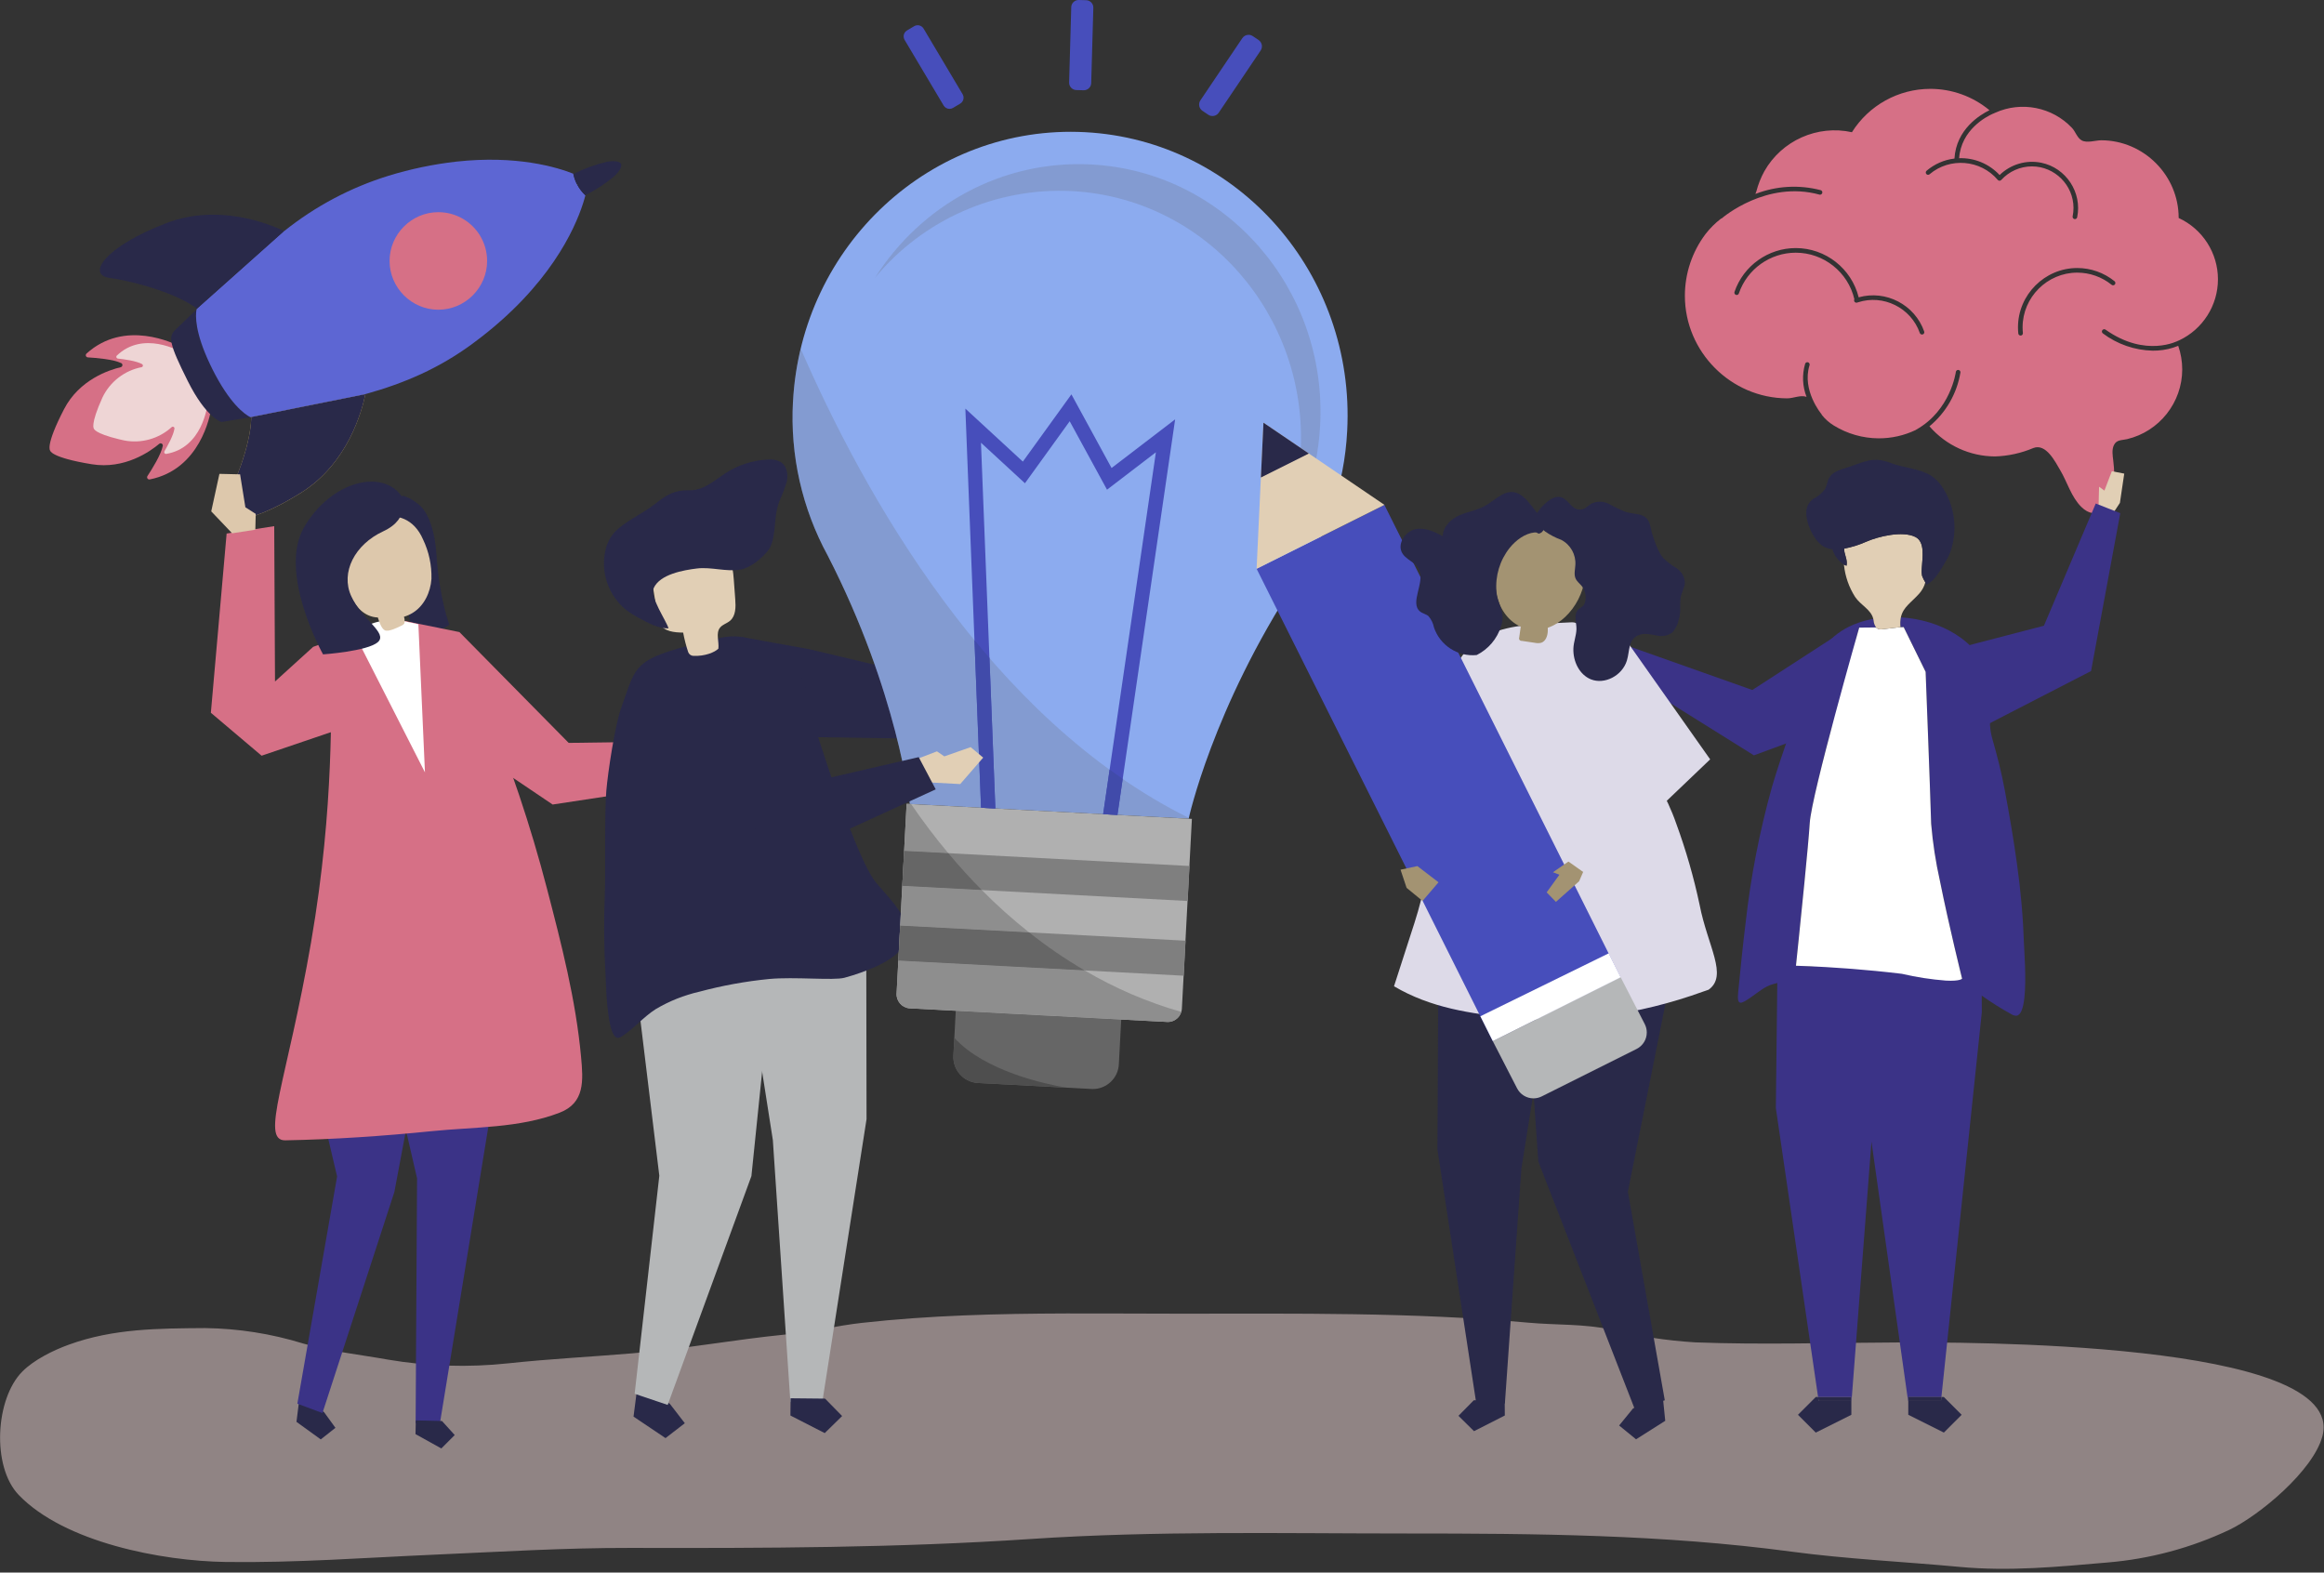 <?xml version="1.0" encoding="UTF-8" standalone="no"?>
<!DOCTYPE svg PUBLIC "-//W3C//DTD SVG 1.1//EN" "http://www.w3.org/Graphics/SVG/1.1/DTD/svg11.dtd">
<svg width="100%" height="100%" viewBox="0 0 603 408" version="1.1" xmlns="http://www.w3.org/2000/svg" xmlns:xlink="http://www.w3.org/1999/xlink" xml:space="preserve" xmlns:serif="http://www.serif.com/" style="fill-rule:evenodd;clip-rule:evenodd;stroke-linejoin:round;stroke-miterlimit:2;">
    <rect x="0" y="0" width="603" height="408" fill="#333333" stroke="none"/>
    <g transform="matrix(1,0,0,1,-58396.8,-3376.26)">
        <g transform="matrix(1,0,0,1,52915.7,2317.25)">
            <g id="Groupe_363" transform="matrix(1,0,0,1,5481.12,1059.01)">
                <g id="Groupe_362">
                    <g transform="matrix(1,0,0,1,0,340.77)">
                        <g id="Groupe_353">
                            <g id="Groupe_352">
                                <g id="Groupe_351" opacity="0.5">
                                    <g transform="matrix(1,0,0,1,0,-544.152)">
                                        <g id="Groupe_350">
                                            <g id="Groupe_349">
                                                <path id="Tracé_1933" d="M276.588,544.157C258.932,544.21 241.277,544.634 223.653,546.594C217.008,547.333 210.502,548.959 203.842,549.614C190.542,550.924 177.473,553.368 164.122,554.494C153.371,555.402 142.574,555.937 131.854,557.094C121.476,558.209 110.994,557.888 100.704,556.141C93.321,554.82 85.904,554.077 78.645,551.956C70.413,549.414 61.86,548.064 53.245,547.948C41.18,548.035 29.43,548.048 17.884,552.235C13.831,553.705 8.869,556.123 5.791,559.209C-1.255,566.274 -2.209,583.903 4.827,591.231C16.676,603.564 41.966,608.403 58.575,608.631C76.775,608.881 94.456,607.531 112.683,606.736C129.62,605.998 146.514,604.947 163.483,604.984C198.132,605.06 232.783,604.984 267.372,602.669C299.866,600.495 332.443,601.241 365.009,601.241C398.404,601.241 431.573,601.504 464.727,605.941C479.172,607.875 493.889,608.552 508.407,609.906C521.407,611.12 533.907,609.882 546.854,608.761C557.79,607.85 568.475,604.984 578.4,600.3C586.22,596.563 600.161,584.953 602.559,576.032C609.282,551.023 507.809,551.624 492.228,551.681C474.799,551.744 457.228,552.317 439.816,551.653C432.502,551.205 425.242,550.108 418.122,548.373C411,546.81 403.822,547.207 396.603,546.551C366.486,543.812 336.303,544.213 306.089,544.213C296.258,544.213 286.421,544.127 276.584,544.156" style="fill:rgb(238,213,213);fill-rule:nonzero;"/>
                                            </g>
                                        </g>
                                    </g>
                                </g>
                            </g>
                        </g>
                    </g>
                    <g id="Groupe_361">
                        <g id="Groupe_360">
                            <g id="Tracé_1934" transform="matrix(1,0,0,1,-7.657,-51.911)">
                                <path d="M46.48,176.3C59.642,173.707 62.18,159.594 62.441,157.9C62.459,157.788 62.44,157.673 62.386,157.573L61.535,155.873L58.494,149.825L55.457,143.777L54.606,142.077C54.557,141.974 54.476,141.889 54.375,141.837C52.86,141.03 40.018,134.637 30.075,143.651C29.958,143.758 29.892,143.909 29.892,144.068C29.892,144.367 30.13,144.618 30.429,144.633C32.629,144.76 37.055,145.133 39.107,146.126C39.29,146.225 39.404,146.417 39.404,146.624C39.404,146.891 39.216,147.123 38.955,147.179C36.025,147.867 28.24,150.37 24.255,158.068C19.283,167.668 20.655,168.82 20.655,168.82L20.855,168.72L20.655,168.82C20.655,168.82 20.77,170.613 31.431,172.355C39.987,173.755 46.642,169.004 48.944,167.066C49.047,166.976 49.18,166.926 49.317,166.926C49.628,166.926 49.884,167.182 49.884,167.493C49.884,167.521 49.882,167.548 49.878,167.576C49.452,169.813 47.109,173.582 45.894,175.427C45.834,175.519 45.802,175.627 45.802,175.737C45.802,176.049 46.058,176.305 46.37,176.305C46.404,176.305 46.439,176.302 46.473,176.296" style="fill:rgb(214,112,134);fill-rule:nonzero;"/>
                            </g>
                            <g id="Tracé_1935" transform="matrix(1,0,0,1,-14.437,-53.13)">
                                <path d="M57.522,170.9C66.869,169.343 68.232,158.631 68.364,157.341C68.373,157.254 68.356,157.166 68.315,157.089L65.274,151.041L62.237,144.993C62.199,144.914 62.139,144.847 62.065,144.8C60.95,144.134 51.542,138.834 44.712,145.4C44.639,145.484 44.598,145.592 44.598,145.703C44.598,145.933 44.77,146.129 44.998,146.16C46.581,146.328 49.762,146.76 51.264,147.585C51.408,147.66 51.498,147.808 51.498,147.97C51.498,148.16 51.373,148.329 51.192,148.385C46.748,149.242 42.965,152.159 41.007,156.239C37.756,163.419 38.779,164.344 38.779,164.344C38.779,164.344 38.899,165.551 45.257,167.086C45.681,167.186 46.134,167.286 46.613,167.397C51.055,168.263 55.653,166.97 58.994,163.918C59.068,163.864 59.158,163.834 59.25,163.834C59.489,163.834 59.685,164.031 59.685,164.269C59.685,164.292 59.684,164.315 59.68,164.338C59.446,166.038 57.89,168.838 57.08,170.213C57.043,170.281 57.024,170.357 57.024,170.434C57.024,170.689 57.234,170.899 57.489,170.899C57.5,170.899 57.512,170.899 57.523,170.898" style="fill:rgb(238,213,213);fill-rule:nonzero;"/>
                            </g>
                            <g id="Tracé_1936" transform="matrix(1,0,0,1,-34.238,-61.031)">
                                <path d="M112.448,188.806C124.487,181.197 128.126,167.706 129.022,163.29L99.013,169.306C99.129,169.289 99.247,169.269 99.362,169.249C99.381,169.33 99.385,169.417 99.403,169.499C99.198,177.047 94.659,187.69 92.181,192.131C89.226,197.431 97.921,197.988 112.449,188.806" style="fill:rgb(204,175,93);fill-rule:nonzero;"/>
                            </g>
                            <g id="Tracé_1937" transform="matrix(1,0,0,1,-26.991,-47.928)">
                                <path d="M82.056,143.619C82.009,143.528 81.968,143.44 81.924,143.345L81.908,143.353C77.508,134.475 77.661,129.863 77.959,128.232C76.186,129.931 74.358,131.686 72.475,133.497C70.592,135.308 70.861,137.145 75.698,146.807C80.535,156.469 84.449,157.415 84.449,157.415C86.968,156.995 89.399,156.596 91.765,156.204L91.935,156.171L91.925,156.165L91.948,156.16C90.427,155.38 86.573,152.646 82.055,143.619" style="fill:rgb(41,41,73);fill-rule:nonzero;"/>
                            </g>
                            <g id="Tracé_1938" transform="matrix(1,0,0,1,-34.244,-61.024)">
                                <path d="M112.46,188.786C124.499,181.177 128.139,167.686 129.034,163.27L99.024,169.287L99.374,169.228C99.393,169.311 99.397,169.396 99.415,169.48C99.209,177.027 94.67,187.67 92.194,192.109C89.237,197.409 97.934,197.968 112.46,188.786" style="fill:rgb(41,41,73);fill-rule:nonzero;"/>
                            </g>
                            <g id="Tracé_1939" transform="matrix(1,0,0,1,-30.343,-24.732)">
                                <path d="M152.965,113.871C155.715,111.849 158.212,109.815 160.48,107.794C176.348,93.658 181,80.124 182.214,75.407C181.394,74.639 180.704,73.744 180.171,72.755L180.151,72.766C180.127,72.725 180.102,72.687 180.08,72.645C180.046,72.578 180.004,72.516 179.97,72.445C179.552,71.607 179.25,70.717 179.07,69.799C174.889,68.138 164.4,64.939 148.71,66.665C142.759,67.341 136.883,68.566 131.157,70.324C121.303,73.371 112.109,78.245 104.057,84.691L104.017,84.67L89.555,97.567L81.378,104.853C81.397,104.874 81.419,104.892 81.436,104.914C81.395,104.954 81.351,104.994 81.31,105.035C81.025,106.606 80.882,110.935 84.776,119.152C84.976,119.572 85.176,119.994 85.395,120.435C89.916,129.459 93.767,132.196 95.287,132.973L125.127,126.987C125.128,126.985 125.128,126.983 125.127,126.981L125.137,126.981C135.352,124.14 144.257,120.281 152.963,113.874" style="fill:rgb(93,102,211);fill-rule:nonzero;"/>
                            </g>
                            <g id="Tracé_1940" transform="matrix(1,0,0,1,-88.767,-24.956)">
                                <path d="M248.149,70.647C249.693,69.208 250.176,68.047 249.876,67.447C249.863,67.419 249.831,67.398 249.812,67.372C249.548,66.989 248.866,66.745 247.78,66.765C247.273,66.777 246.768,66.83 246.27,66.922C243.267,67.614 240.36,68.667 237.61,70.058L237.501,70.019C237.679,70.937 237.98,71.827 238.395,72.665C238.431,72.733 238.473,72.795 238.508,72.865C239.054,73.902 239.771,74.839 240.628,75.637C240.628,75.631 240.628,75.625 240.633,75.619C240.635,75.622 240.638,75.625 240.641,75.627C240.641,75.618 240.643,75.609 240.647,75.601C243.13,74.34 245.476,72.826 247.647,71.081C247.824,70.931 247.999,70.781 248.147,70.644" style="fill:rgb(41,41,73);fill-rule:nonzero;"/>
                            </g>
                            <g id="Tracé_1941" transform="matrix(1,0,0,1,-58.136,-31.768)">
                                <path d="M182.318,92.354C179.964,88.892 176.039,86.814 171.852,86.814C164.909,86.814 159.196,92.527 159.196,99.47C159.196,106.413 164.909,112.126 171.852,112.126C178.795,112.126 184.508,106.413 184.508,99.47C184.508,97.111 183.848,94.798 182.604,92.794C182.524,92.635 182.412,92.51 182.326,92.351L182.318,92.354Z" style="fill:rgb(214,112,134);fill-rule:nonzero;"/>
                            </g>
                            <g id="Tracé_1942" transform="matrix(1,0,0,1,-89.315,-28.531)">
                                <path d="M239.041,76.515L239.03,76.497L239.012,76.466C238.999,76.44 238.985,76.417 238.971,76.393L238.964,76.38L239.04,76.336C239.058,76.365 239.075,76.394 239.091,76.426C239.099,76.44 239.109,76.457 239.117,76.474L239.041,76.515Z" style="fill:rgb(162,164,167);fill-rule:nonzero;"/>
                            </g>
                            <g id="Tracé_1943" transform="matrix(1,0,0,1,-61.689,-77.977)">
                                <path d="M169.94,208.628C169.94,208.628 174.195,210.767 174.924,221.979C175.653,233.191 178.257,240.079 178.257,240.079C178.257,240.079 174.911,242.604 171.824,241.517C168.737,240.43 167.646,240.317 167.678,235.689C167.71,231.061 165.05,209.615 165.05,209.615L169.94,208.628Z" style="fill:rgb(41,41,73);fill-rule:nonzero;"/>
                            </g>
                            <g id="Tracé_1944" transform="matrix(1,0,0,1,-59.77,-76.747)">
                                <path d="M159.917,213.054C164.384,213.345 168.27,216.279 169.772,220.496C170.899,218.849 171.502,216.9 171.502,214.905C171.502,210.435 168.475,206.493 164.156,205.34C161.892,207.3 160.484,210.073 160.239,213.058L159.917,213.054Z" style="fill:rgb(41,41,73);fill-rule:nonzero;"/>
                            </g>
                            <g id="Tracé_1945" transform="matrix(1,0,0,1,-32.642,-81.475)">
                                <path d="M127.5,244.3L113.873,249.3L103.978,258.287L103.773,217.987L91.424,219.9L87.335,266.4L100.5,277.541L126.99,268.541L127.5,244.3Z" style="fill:rgb(214,112,134);fill-rule:nonzero;"/>
                            </g>
                            <g id="Tracé_1946" transform="matrix(1,0,0,1,-45.899,-215.966)">
                                <path d="M123.245,581.342L122.805,584.863L129.105,589.415L132.914,586.41L129.986,582.374L123.686,577.823L123.245,581.342Z" style="fill:rgb(41,41,73);fill-rule:nonzero;"/>
                            </g>
                            <g id="Tracé_1947" transform="matrix(1,0,0,1,-46.036,-153.338)">
                                <path d="M126.09,410.818L124.753,421.51L133.483,458.561L123.171,517.525L129.679,519.944L148.345,462.581L151.487,445.84L152.227,410.258L126.09,410.818Z" style="fill:rgb(59,51,135);fill-rule:nonzero;"/>
                            </g>
                            <g id="Tracé_1948" transform="matrix(1,0,0,1,-58.387,-155.673)">
                                <path d="M188.623,426.291L172.48,525.12L166.206,524.972L166.579,461.387L156.215,416.507L188.623,426.291Z" style="fill:rgb(59,51,135);fill-rule:nonzero;"/>
                            </g>
                            <g id="Tracé_1949" transform="matrix(1,0,0,1,-64.333,-219.941)">
                                <path d="M172.207,588.456L172.123,592.017L178.823,595.739L182.299,592.258L178.991,588.616L172.207,588.456Z" style="fill:rgb(41,41,73);fill-rule:nonzero;"/>
                            </g>
                            <g id="Tracé_1950" transform="matrix(1,0,0,1,-42.588,-96.14)">
                                <path d="M123.3,340.48C129.51,304.536 128.217,278.222 128.665,271.016C128.891,266.798 130.882,262.863 134.146,260.182C136.325,259.739 138.246,258.353 140.446,257.84C155.346,254.372 163.157,266.151 168.407,278.78C174.876,294.372 180.253,310.394 184.5,326.732C188.236,341.075 191.979,355.547 193.338,370.372C193.899,376.49 194.35,382.289 187.766,384.826C177.275,388.869 165.603,388.5 154.597,389.616C141.954,390.898 129.305,391.754 116.604,391.995C109.973,392.12 117.09,376.425 123.304,340.481" style="fill:rgb(214,112,134);fill-rule:nonzero;"/>
                            </g>
                            <g id="Tracé_1951" transform="matrix(1,0,0,1,-32.701,-73.374)">
                                <path d="M92.914,211.737L87.491,206.045L89.614,196.314L94.975,196.44L96.35,204.991L99.032,206.691L98.932,210.802L92.914,211.737Z" style="fill:rgb(221,200,172);fill-rule:nonzero;"/>
                            </g>
                            <g id="Tracé_1952" transform="matrix(1,0,0,1,-62.7,-96.167)">
                                <path d="M167.754,257.3L181.885,260.158L210.234,288.908L244,288.44L245.646,298.891L206.069,304.9L174.081,283.32L167.754,257.3Z" style="fill:rgb(214,112,134);fill-rule:nonzero;"/>
                            </g>
                            <g id="Tracé_1953" transform="matrix(1,0,0,1,-54.572,-95.739)">
                                <path d="M163.107,257.7L164.812,296.12L146.012,259.193L151.796,257.28L155.922,256.148L163.107,257.7Z" style="fill:white;fill-rule:nonzero;"/>
                            </g>
                            <g id="Tracé_1954" transform="matrix(1,0,0,1,-108.396,-114.094)">
                                <path d="M290.015,308.974L296.315,305.262L304.238,307.443L304.138,311.713L290.791,313.9L290.015,308.974Z" style="fill:rgb(221,200,172);fill-rule:nonzero;"/>
                            </g>
                            <g id="Tracé_1955" transform="matrix(1,0,0,1,-53.294,-79.941)">
                                <path d="M163.04,219.9C158.403,209.137 144.82,214.213 142.832,224.211C141.702,229.897 144.497,239.891 151.311,240.145C151.632,241.118 152.178,242.954 153.085,243.445C154.068,243.981 156.506,242.716 157.468,242.253C157.746,242.146 157.988,241.965 158.168,241.728C158.321,241.143 158.294,240.525 158.09,239.956C158.856,239.728 159.59,239.405 160.275,238.994C163.295,237.194 164.981,233.642 165.221,230.129C165.313,226.595 164.565,223.089 163.04,219.9" style="fill:rgb(221,200,172);fill-rule:nonzero;"/>
                            </g>
                            <g id="Tracé_1956" transform="matrix(1,0,0,1,-45.79,-74.579)">
                                <path d="M149.9,203.2C149.9,203.2 152.617,208.991 145.208,212.425C137.799,215.859 134.108,223.083 136.885,229.216C139.662,235.349 146.485,238.802 143.813,241.176C141.141,243.55 129.592,244.354 129.592,244.354C129.592,244.354 117.75,223.183 124.698,211.321C131.646,199.459 144.773,196.169 149.898,203.2" style="fill:rgb(41,41,73);fill-rule:nonzero;"/>
                            </g>
                            <g id="Tracé_1957" transform="matrix(1,0,0,1,-98.095,-214.061)">
                                <path d="M263.025,577.161L262.455,581.597L270.755,587.173L275.761,583.308L271.9,578.3L263.6,572.724L263.025,577.161Z" style="fill:rgb(41,41,73);fill-rule:nonzero;"/>
                            </g>
                            <g id="Tracé_1958" transform="matrix(1,0,0,1,-97.491,-135.441)">
                                <path d="M262.141,497.052L268.541,440.483L260.841,377.154L262.573,363.683L296.973,362.376L298.214,384.302L292.439,440.57L270.711,499.943L262.141,497.052Z" style="fill:rgb(181,183,184);fill-rule:nonzero;"/>
                            </g>
                            <g id="Tracé_1959" transform="matrix(1,0,0,1,-114.79,-98.626)">
                                <path d="M307.124,263.876L324.773,267.062L365.563,276.762L362.971,290.432L321.271,289.804L307.124,263.876Z" style="fill:rgb(41,41,73);fill-rule:nonzero;"/>
                            </g>
                            <g id="Tracé_1960" transform="matrix(1,0,0,1,-113.32,-135.949)">
                                <path d="M338.047,369.224L338.138,426.31L326.647,499.8L318.377,499.717L313.83,431.759L303.19,363.739L338.047,369.224Z" style="fill:rgb(181,183,184);fill-rule:nonzero;"/>
                            </g>
                            <g id="Tracé_1961" transform="matrix(1,0,0,1,-122.391,-216.518)">
                                <path d="M327.46,583.77L336.36,588.331L340.876,583.904L336.449,579.388L327.505,579.298L327.46,583.77Z" style="fill:rgb(41,41,73);fill-rule:nonzero;"/>
                            </g>
                            <g id="Tracé_1962" transform="matrix(1,0,0,1,-93.544,-98.535)">
                                <path d="M250.821,355.535C250.684,353.064 250.641,350.995 250.596,350.259C250.196,343.633 250.205,336.986 250.458,330.35C250.685,324.403 250.343,309.718 250.838,303.785C251.247,298.885 253.089,286.585 254.79,281.925C259.019,270.336 257.321,269.448 279.89,264.142C289.781,261.816 292.696,267.852 301.515,274.315C302.384,274.953 302.709,279.173 302.994,280.273C303.494,282.211 304.022,284.142 304.594,286.06C305.047,287.568 305.533,289.068 306.061,290.554C306.589,292.04 315.676,321.242 320.805,327.49C325.934,333.738 336.141,342.206 320.923,349.254C318.241,350.454 315.468,351.443 312.632,352.211C309.796,352.979 299.656,351.911 293.051,352.536C286.96,353.139 280.928,354.238 275.016,355.821C271.017,356.73 267.185,358.259 263.659,360.353C260.4,362.436 258.165,365.276 254.859,367.426C254.564,367.664 254.202,367.804 253.824,367.826C251.81,367.726 251.104,360.739 250.816,355.538" style="fill:rgb(41,41,73);fill-rule:nonzero;"/>
                            </g>
                            <g id="Tracé_1963" transform="matrix(1,0,0,1,-100.864,-84.776)">
                                <path d="M287.235,253.071C286.326,253.988 283.809,255.071 280.75,254.942C280.133,254.92 279.592,254.516 279.394,253.932C278.85,252.286 278.418,250.604 278.1,248.9C275.834,248.884 273.131,248.622 272.051,246.629C271.747,245.982 271.553,245.288 271.478,244.576C271.008,241.663 270.537,238.749 270.066,235.836C269.837,234.839 269.807,233.806 269.978,232.797C270.394,231.055 271.94,229.823 273.509,228.96C277.526,226.649 282.358,226.201 286.731,227.736C287.89,228.131 288.925,228.824 289.731,229.745C290.903,231.209 291.089,233.205 291.231,235.075C291.36,236.802 291.488,238.528 291.617,240.254C291.765,242.24 291.787,244.548 290.267,245.834C289.46,246.517 288.324,246.789 287.667,247.616C286.505,249.074 287.467,251.216 287.237,253.067" style="fill:rgb(225,207,181);fill-rule:nonzero;"/>
                            </g>
                            <g id="Tracé_1964" transform="matrix(1,0,0,1,-93.505,-71.153)">
                                <path d="M295.019,203.57C295.197,202.741 295.431,201.925 295.719,201.127C296.493,199.466 297.143,197.75 297.661,195.992C298.026,194.192 297.638,192.064 296.111,191.051C295.068,190.476 293.87,190.243 292.687,190.386C288.771,190.569 284.974,191.797 281.693,193.942C278.593,195.978 276.037,198.46 272.172,198.359C268.54,198.259 266.384,199.553 263.434,201.91C260.241,204.461 255.46,206.447 252.796,209.41C251.713,210.685 250.958,212.205 250.596,213.838C249.261,219.581 251.316,225.608 255.882,229.338C256.908,230.129 258.001,230.828 259.149,231.427C261.506,232.699 264.349,234.293 266.949,234.17C266.278,232.038 262.062,226.037 263.089,223.747C264.719,220.113 270.872,219.069 274.299,218.647C278.038,218.186 281.992,219.586 285.628,218.924C288.245,218.449 290.999,216.138 292.671,214.124C294.734,211.64 294.357,206.597 295.021,203.565" style="fill:rgb(41,41,73);fill-rule:nonzero;"/>
                            </g>
                            <g id="Tracé_1965" transform="matrix(1,0,0,1,-147.625,-156.514)">
                                <path d="M438.522,421.022L437.911,432.594C437.766,436.182 434.774,439.055 431.184,439.055C431.093,439.055 431.002,439.053 430.911,439.049L401.26,437.484C397.575,437.243 394.741,434.013 394.981,430.328L395.592,418.757L438.522,421.022Z" style="fill:rgb(102,102,102);fill-rule:nonzero;"/>
                            </g>
                            <g id="Tracé_1966" transform="matrix(1,0,0,1,-122.727,-20.409)">
                                <path d="M328.464,124.618C330.613,83.909 364.544,52.607 404.252,54.703C443.96,56.799 474.407,91.503 472.258,132.208C471.556,146.098 466.996,159.521 459.09,170.964C437.27,204.276 431.126,232.818 431.126,232.818L394.947,230.908L358.772,229C358.772,229 355.672,199.97 337.472,164.545C330.815,152.334 327.693,138.505 328.457,124.618" style="fill:rgb(140,171,239);fill-rule:nonzero;"/>
                            </g>
                            <g id="Tracé_1967" transform="matrix(1,0,0,1,-138.829,-124.467)">
                                <path d="M448.066,336.922L445.472,386.078C445.415,388.071 443.728,389.665 441.735,389.61L374.792,386.076C372.804,385.921 371.295,384.159 371.447,382.171L374.047,333.015L448.066,336.922Z" style="fill:rgb(176,176,176);fill-rule:nonzero;"/>
                            </g>
                            <g id="Groupe_356" transform="matrix(1,0,0,1,205.631,90.476)">
                                <g opacity="0.21">
                                    <g transform="matrix(1,0,0,1,-328.357,-144.475)">
                                        <g id="Groupe_355">
                                            <g id="Groupe_354">
                                                <path id="Tracé_1968" d="M330.47,144.475C346.799,182.042 379.28,240.46 431.17,266.212C431.143,266.329 431.126,266.412 431.126,266.412L394.947,264.502L358.768,262.593C358.768,262.593 355.668,233.563 337.468,198.138C330.811,185.927 327.689,172.098 328.453,158.211C328.701,153.582 329.373,148.985 330.459,144.478" style="fill:rgb(96,96,96);fill-rule:nonzero;"/>
                                            </g>
                                        </g>
                                    </g>
                                </g>
                            </g>
                            <g id="Groupe_359" transform="matrix(1,0,0,1,227.009,42.583)">
                                <g opacity="0.21">
                                    <g transform="matrix(1,0,0,1,-362.495,-67.998)">
                                        <g id="Groupe_358">
                                            <g id="Groupe_357">
                                                <path id="Tracé_1969" d="M472.948,142.657C474.824,107.117 448.243,76.822 413.577,74.992C393.967,74.007 375.005,82.359 362.495,97.492C374.352,78.773 395.353,66.858 418.627,68.087C453.293,69.917 479.874,100.211 477.998,135.752C477.289,149.894 471.993,163.427 462.914,174.293C468.923,164.788 472.379,153.891 472.948,142.66" style="fill:rgb(96,96,96);fill-rule:nonzero;"/>
                                            </g>
                                        </g>
                                    </g>
                                </g>
                            </g>
                            <g id="Tracé_1970" transform="matrix(1,0,0,1,-149.481,-61.065)">
                                <path d="M435.686,272.3L449.376,178.408L436.694,188.113L427.012,170.356L415.4,186.443L403.99,175.927L407.722,270.827L404.009,270.627L399.94,167.079L414.856,180.828L427.456,163.38L437.875,182.488L454.37,169.864L439.4,272.5L435.686,272.3Z" style="fill:rgb(71,78,187);fill-rule:nonzero;"/>
                            </g>
                            <g id="Tracé_1971" transform="matrix(1,0,0,1,-170.815,-119.171)">
                                <path d="M462.1,321.242L460.735,330.606L457.021,330.406L458.708,318.84C459.829,319.653 460.959,320.453 462.1,321.24" style="fill:rgb(65,75,170);fill-rule:nonzero;"/>
                            </g>
                            <g id="Tracé_1972" transform="matrix(1,0,0,1,-150.891,-99.128)">
                                <path d="M407.6,269.815L409.137,308.89L405.423,308.69L403.714,265.214C404.987,266.76 406.282,268.293 407.6,269.814" style="fill:rgb(65,75,170);fill-rule:nonzero;"/>
                            </g>
                            <g id="Rectangle_405" transform="matrix(0.053,-0.999,0.999,0.053,234.089,229.83)">
                                <rect x="0" y="0" width="9.09" height="74.128" style="fill:rgb(127,127,127);"/>
                            </g>
                            <g id="Rectangle_406" transform="matrix(0.053,-0.999,0.999,0.053,233.065,249.216)">
                                <rect x="0" y="0" width="9.09" height="74.128" style="fill:rgb(127,127,127);"/>
                            </g>
                            <g id="Tracé_1973" transform="matrix(1,0,0,1,-139.386,-137.169)">
                                <path d="M406.371,379.073L372.93,377.308L373.474,367L394.103,368.089C397.969,371.993 402.065,375.661 406.371,379.074" style="fill:rgb(142,142,142);fill-rule:nonzero;"/>
                            </g>
                            <g id="Tracé_1974" transform="matrix(1,0,0,1,-139.997,-124.467)">
                                <path d="M374.565,345.219L375.209,333.014L376.374,333.075C379.541,337.69 382.758,341.94 386.023,345.824L374.565,345.219Z" style="fill:rgb(142,142,142);fill-rule:nonzero;"/>
                            </g>
                            <g id="Tracé_1975" transform="matrix(1,0,0,1,-138.829,-148.739)">
                                <path d="M441.734,413.881L374.791,410.347C372.803,410.192 371.294,408.43 371.446,406.442L371.894,397.955L420.229,400.506C428.095,405.144 436.52,408.761 445.3,411.271C444.858,412.853 443.379,413.936 441.737,413.881" style="fill:rgb(142,142,142);fill-rule:nonzero;"/>
                            </g>
                            <g id="Tracé_1976" transform="matrix(1,0,0,1,-139.711,-131.752)">
                                <path d="M394.428,362.67L373.8,361.581L374.279,352.504L385.737,353.104C388.62,356.551 391.517,359.738 394.429,362.665" style="fill:rgb(102,102,102);fill-rule:nonzero;"/>
                            </g>
                            <g id="Tracé_1977" transform="matrix(1,0,0,1,-139.1,-143.321)">
                                <path d="M420.5,395.088L372.165,392.537L372.645,383.459L406.086,385.224C410.653,388.847 415.47,392.143 420.501,395.088" style="fill:rgb(102,102,102);fill-rule:nonzero;"/>
                            </g>
                            <g id="Tracé_1978" transform="matrix(1,0,0,1,-147.625,-160.708)">
                                <path d="M395.224,429.978C403.138,438.661 418.999,441.998 424.252,442.891L401.264,441.677C397.579,441.436 394.745,438.206 394.985,434.521L395.224,429.978Z" style="fill:rgb(78,78,78);fill-rule:nonzero;"/>
                            </g>
                            <g id="Tracé_1979" transform="matrix(1,0,0,1,-165.549,0)">
                                <path d="M446.7,23.416L444.78,23.362C443.735,23.331 442.9,22.445 442.93,21.4L443.482,1.851C443.512,0.806 444.396,-0.029 445.441,0L447.361,0.054C448.407,0.084 449.243,0.969 449.214,2.015L448.662,21.564C448.632,22.61 447.748,23.445 446.702,23.416" style="fill:rgb(71,78,187);fill-rule:nonzero;"/>
                            </g>
                            <g id="Tracé_1980" transform="matrix(1,0,0,1,-139.921,-3.906)">
                                <path d="M389.052,30.787L387.179,31.9C386.904,32.064 386.59,32.15 386.27,32.15C385.644,32.15 385.062,31.819 384.742,31.281L374.611,14.251C374.447,13.976 374.361,13.662 374.361,13.342C374.361,12.716 374.692,12.134 375.23,11.814L377.1,10.7C377.938,10.201 379.038,10.481 379.537,11.319L389.668,28.349C389.832,28.624 389.918,28.938 389.918,29.258C389.918,29.884 389.587,30.466 389.049,30.786" style="fill:rgb(71,78,187);fill-rule:nonzero;"/>
                            </g>
                            <g id="Tracé_1981" transform="matrix(1,0,0,1,-185.679,-5.391)">
                                <path d="M497.647,34.138L499.17,35.165C500.057,35.762 501.278,35.524 501.876,34.638L512.759,18.491C513.356,17.604 513.118,16.383 512.232,15.785L510.709,14.759C510.387,14.542 510.008,14.426 509.619,14.426C508.972,14.426 508.365,14.749 508.003,15.286L497.12,31.432C496.523,32.319 496.761,33.539 497.647,34.137" style="fill:rgb(71,78,187);fill-rule:nonzero;"/>
                            </g>
                            <g id="Tracé_1982" transform="matrix(1,0,0,1,-140.935,-115.691)">
                                <path d="M379.86,318.567L390.06,319.117L396.022,312.251L392.769,309.533L385.939,311.933L384.026,310.628L377.074,313.293C377.074,313.293 379.997,318.57 379.86,318.57" style="fill:rgb(225,207,181);fill-rule:nonzero;"/>
                            </g>
                            <g id="Tracé_1983" transform="matrix(1,0,0,1,-100.546,-104.057)">
                                <path d="M276.158,278.407L309.982,307.178L338.901,300.492L343.316,308.855L309.48,324.336L298.145,320.822L269.014,292.342L276.158,278.407Z" style="fill:rgb(41,41,73);fill-rule:nonzero;"/>
                            </g>
                            <g id="Tracé_1984" transform="matrix(1,0,0,1,-260.906,-13.76)">
                                <path d="M826.177,70.327C826.203,59.291 817.145,50.186 806.109,50.155C804.609,50.155 802.355,50.963 800.976,50.162C799.824,49.493 799.398,47.898 798.514,46.962C793.4,41.532 785.351,39.942 778.556,43.019C778.544,43.026 778.532,43.032 778.519,43.037L778.51,43.037C778.369,43.102 778.229,43.167 778.09,43.237L778.072,43.22C776.29,44.004 769.752,47.381 769.213,54.805C773.18,54.67 777.017,56.265 779.719,59.173C782.57,56.385 786.627,55.188 790.534,55.982C796.967,57.31 801.169,63.696 799.842,70.129C799.784,70.407 799.537,70.607 799.254,70.607C799.214,70.607 799.173,70.603 799.134,70.594C798.813,70.527 798.603,70.209 798.668,69.887C798.816,69.17 798.891,68.44 798.891,67.708C798.891,61.795 794.025,56.93 788.113,56.93C785.078,56.93 782.181,58.211 780.139,60.456C780.025,60.58 779.865,60.651 779.696,60.651C779.504,60.651 779.323,60.559 779.21,60.403C774.764,55.18 766.816,54.524 761.574,58.948C761.462,59.057 761.312,59.118 761.155,59.118C760.826,59.118 760.555,58.847 760.555,58.518C760.555,58.327 760.647,58.147 760.801,58.034C762.841,56.305 765.346,55.214 768.001,54.897C768.456,47.304 774.601,43.565 777.087,42.358C772.776,38.776 767.344,36.813 761.739,36.813C753.485,36.813 745.788,41.07 741.4,48.061C732.433,46.084 723.163,50.226 718.655,58.226C717.761,59.866 717.071,61.61 716.6,63.418C716.537,63.646 716.456,63.868 716.356,64.082C721.765,61.976 727.703,61.634 733.318,63.104C733.561,63.186 733.725,63.416 733.725,63.672C733.725,64.001 733.455,64.272 733.125,64.272C733.083,64.272 733.041,64.268 733,64.259C719.218,60.459 707.824,70.25 707.711,70.35C707.628,70.423 707.526,70.471 707.417,70.49C705.913,71.644 704.565,72.988 703.408,74.49C699.935,79.103 698.056,84.723 698.056,90.497C698.056,105.069 710.024,117.07 724.596,117.11C726.253,117.11 728.013,116.174 729.623,116.722C728.561,113.997 728.429,110.996 729.248,108.189C729.314,107.922 729.555,107.732 729.831,107.732C730.16,107.732 730.431,108.003 730.431,108.332C730.431,108.404 730.418,108.476 730.392,108.544C728.374,115.053 733.424,121.111 733.475,121.171C733.535,121.242 733.577,121.326 733.598,121.417C734.464,122.513 735.52,123.445 736.715,124.169C740.208,126.317 744.226,127.464 748.327,127.484C751.666,127.497 754.966,126.754 757.977,125.31C758.012,125.277 758.051,125.248 758.092,125.224C767.022,120.224 768.356,110.324 768.367,110.224C768.419,109.94 768.669,109.731 768.957,109.731C769.286,109.731 769.557,110.002 769.557,110.331C769.557,110.345 769.557,110.358 769.556,110.371C768.658,115.853 765.799,120.826 761.514,124.361C765.795,129.313 772.022,132.169 778.568,132.181C781.974,132.068 785.33,131.328 788.468,130C791.778,128.706 794.18,133.625 795.438,135.743C797.29,138.86 798.297,142.694 800.938,145.297C804.745,149.049 808.877,145.712 809.326,141.123C809.568,138.499 809.527,135.857 809.204,133.242C809.053,131.954 808.786,130.473 809.371,129.251C810.071,127.791 811.402,128.021 812.795,127.692C821.15,125.713 827.099,118.19 827.099,109.604C827.099,107.519 826.748,105.45 826.062,103.482C824.368,104.181 822.569,104.593 820.739,104.701C820.339,104.728 819.912,104.743 819.461,104.742C814.771,104.638 810.229,103.064 806.481,100.242C806.339,100.128 806.257,99.956 806.257,99.774C806.257,99.445 806.528,99.174 806.857,99.174C806.969,99.174 807.079,99.206 807.174,99.265C817.637,106.681 826.028,102.179 826.111,102.132C826.165,102.103 826.223,102.083 826.283,102.072C832.427,99.199 836.37,93.002 836.37,86.22C836.37,79.394 832.377,73.166 826.175,70.317M759.775,100.517C759.711,100.539 759.643,100.55 759.575,100.55C759.322,100.549 759.095,100.389 759.011,100.15C756.731,93.607 749.529,90.045 742.945,92.204C742.918,92.215 742.89,92.223 742.862,92.23C742.824,92.243 742.786,92.253 742.748,92.266C742.687,92.286 742.623,92.297 742.558,92.297C742.229,92.297 741.958,92.026 741.958,91.697C741.958,91.593 741.985,91.491 742.036,91.401C740.401,84.353 734.068,79.321 726.832,79.321C720.184,79.321 714.233,83.568 712.072,89.854C712,90.113 711.763,90.293 711.494,90.293C711.165,90.293 710.894,90.022 710.894,89.693C710.894,89.615 710.909,89.537 710.939,89.465C713.266,82.695 719.674,78.121 726.833,78.121C734.537,78.121 741.303,83.42 743.149,90.9C750.228,88.914 757.727,92.826 760.149,99.768C760.256,100.078 760.089,100.422 759.779,100.53M809.625,87.564C809.418,87.819 809.039,87.859 808.783,87.653C806.259,85.61 803.108,84.494 799.861,84.494C792.082,84.494 785.681,90.895 785.681,98.674C785.681,99.171 785.707,99.668 785.759,100.162C785.793,100.488 785.552,100.785 785.226,100.82L785.161,100.82C784.857,100.818 784.6,100.586 784.568,100.284C784.512,99.749 784.484,99.212 784.484,98.675C784.484,90.238 791.426,83.296 799.863,83.296C803.384,83.296 806.8,84.505 809.537,86.72C809.791,86.927 809.831,87.307 809.625,87.562" style="fill:rgb(214,112,134);fill-rule:nonzero;"/>
                            </g>
                            <g id="Tracé_1985" transform="matrix(1,0,0,1,-245.578,-98.439)">
                                <path d="M663.4,270.467L657.045,266.167L658.763,263.367L663.763,265.345L663.963,263.645L668.954,267.984L667.561,271.132L663.4,270.467Z" style="fill:rgb(163,147,114);fill-rule:nonzero;"/>
                            </g>
                            <g id="Tracé_1986" transform="matrix(1,0,0,1,-250.512,-97.109)">
                                <path d="M730.337,259.817L705.162,276.125L672.696,264.625L670.251,271.013L705.573,293.083L740.86,280.055L730.337,259.817Z" style="fill:rgb(59,51,135);fill-rule:nonzero;"/>
                            </g>
                            <g id="Tracé_1987" transform="matrix(1,0,0,1,-278.418,-216.32)">
                                <path d="M758.763,579.786L758.763,583.386L749.53,588L744.913,583.383L749.53,578.766L750.13,578.766L750.278,579.782L758.763,579.786Z" style="fill:rgb(41,41,73);fill-rule:nonzero;"/>
                            </g>
                            <g id="Tracé_1988" transform="matrix(1,0,0,1,-281.529,-216.32)">
                                <path d="M761.874,579.786L753.385,579.786L753.237,578.77L761.875,578.77L761.874,579.786Z" style="fill:rgb(41,41,73);fill-rule:nonzero;"/>
                            </g>
                            <g id="Tracé_1989" transform="matrix(1,0,0,1,-294.159,-95.595)">
                                <path d="M787.345,255.767C797.268,256.367 807.439,261.567 810.287,271.228C810.532,272.022 810.694,272.838 810.771,273.665C811.171,278.629 809.652,282.295 811.084,287.281C812.328,291.613 813.456,296.009 814.284,300.441C815.484,306.857 816.589,313.241 817.461,319.612C818.453,326.6 819.068,333.637 819.303,340.691C819.325,341.464 819.48,343.626 819.568,346.208C819.751,351.617 819.634,358.852 817.356,359.122C816.93,359.132 816.509,359.021 816.143,358.802C813.444,357.318 810.833,355.68 808.322,353.896C807.399,353.307 806.442,352.773 805.456,352.296C803.386,351.333 801.23,350.565 799.017,350.004C802.766,350.204 803.233,349.504 803.233,349.504C803.233,349.504 799.851,335.918 797.475,324.104C796.384,319.241 795.627,314.31 795.207,309.344C794.943,300.175 793.77,269.893 793.77,269.893L788.079,258.311L787.028,258.321L787.255,258.294C787.151,257.452 787.181,256.599 787.346,255.767" style="fill:rgb(59,51,135);fill-rule:nonzero;"/>
                            </g>
                            <g id="Tracé_1990" transform="matrix(1,0,0,1,-269.116,-95.833)">
                                <path d="M720.088,353.342C720.67,347.342 721.275,341.334 722.014,335.342C723.34,323.369 725.638,311.525 728.886,299.925C730.186,295.509 731.678,291.153 733.173,286.8C734.994,281.499 736.814,276.199 738.634,270.9C740.897,264.311 744.715,259.67 751.401,257.365C752.623,256.948 753.876,256.627 755.148,256.403C755.181,256.542 755.207,256.682 755.226,256.823C755.27,257.471 755.499,258.094 755.884,258.617L751.496,258.659C751.496,258.659 739.114,301.929 738.659,309.386C738.486,312.221 737.911,318.409 737.271,324.929C736.258,335.246 735.083,346.393 735.083,346.393C735.083,346.393 740.519,346.521 748.383,347.108C747.801,347.094 747.219,347.079 746.638,347.074C741.168,347.026 735.495,349.349 730.259,350.856C729.883,350.964 729.508,351.069 729.137,351.167C727.003,351.733 725.268,353.288 723.496,354.507C720.878,356.307 719.73,357.021 720.087,353.342" style="fill:rgb(59,51,135);fill-rule:nonzero;"/>
                            </g>
                            <g id="Tracé_1991" transform="matrix(1,0,0,1,-274.99,-149.038)">
                                <path d="M736.134,402.535C741.371,401.029 747.044,398.705 752.513,398.753C753.094,398.759 753.676,398.774 754.258,398.787C754.745,398.824 755.24,398.862 755.745,398.901C759.41,399.191 763.529,399.578 767.828,400.091L768.461,400.166C772.207,401.04 776.014,401.628 779.849,401.924C782.062,402.486 784.218,403.253 786.288,404.217C787.274,404.693 788.231,405.228 789.154,405.817L789.183,411.692L778.699,511.492L770.099,511.492L770.099,512.5L770.05,512.5L760.599,445.56L760.559,445.183L755.384,512.5L755.335,512.5L755.335,511.484L746.7,511.484L735.744,436.523L736.134,402.535Z" style="fill:rgb(59,51,135);fill-rule:nonzero;"/>
                            </g>
                            <g id="Tracé_1992" transform="matrix(1,0,0,1,-295.498,-216.32)">
                                <path d="M799.206,578.77L799.844,578.77L804.461,583.387L799.844,588L790.611,583.383L790.611,579.783L799.1,579.783L799.206,578.77Z" style="fill:rgb(41,41,73);fill-rule:nonzero;"/>
                            </g>
                            <g id="Tracé_1993" transform="matrix(1,0,0,1,-295.498,-216.32)">
                                <path d="M799.206,578.77L799.099,579.786L790.61,579.786L790.61,578.77L799.206,578.77Z" style="fill:rgb(41,41,73);fill-rule:nonzero;"/>
                            </g>
                            <g id="Tracé_1994" transform="matrix(1,0,0,1,-278.104,-97.113)">
                                <path d="M744.073,347.673C744.073,347.673 749.509,347.801 757.373,348.388C757.86,348.424 758.355,348.462 758.86,348.502C762.525,348.792 766.644,349.179 770.943,349.693L771.576,349.768C775.322,350.643 779.129,351.23 782.964,351.526C786.713,351.726 787.18,351.026 787.18,351.026C787.18,351.026 783.798,337.44 781.422,325.626C780.331,320.763 779.574,315.832 779.154,310.866C778.89,301.697 777.717,271.415 777.717,271.415L772.026,259.832L770.975,259.842L766.623,260.357C766.251,260.428 765.868,260.418 765.501,260.326C765.327,260.269 765.167,260.177 765.029,260.057C764.974,260.008 764.923,259.956 764.876,259.9L760.487,259.942C760.487,259.942 748.106,303.212 747.65,310.669C747.477,313.504 746.902,319.693 746.262,326.212C745.249,336.529 744.074,347.676 744.074,347.676" style="fill:white;fill-rule:nonzero;"/>
                            </g>
                            <g id="Tracé_1995" transform="matrix(1,0,0,1,-285.532,-82.707)">
                                <path d="M764.616,229.489C764.902,228.321 764.354,227.132 764.094,225.958C764.032,225.658 764.012,225.35 764.035,225.044C766.006,224.666 767.926,224.062 769.758,223.244C772.949,221.851 779.158,220.368 782.475,222.013C785.095,223.313 784.29,227.461 784.158,230.084C784.087,230.756 784.11,231.435 784.228,232.101C784.445,232.697 784.728,233.267 785.07,233.801C784.779,234.864 784.249,235.847 783.521,236.674C781.421,239.044 779.286,240.209 778.721,242.884C778.556,243.716 778.525,244.569 778.63,245.411L778.403,245.438L774.051,245.953C773.679,246.024 773.296,246.013 772.929,245.922C772.755,245.865 772.595,245.773 772.457,245.652C772.402,245.604 772.351,245.551 772.304,245.496C771.918,244.973 771.69,244.35 771.645,243.702C771.627,243.561 771.601,243.42 771.567,243.282C771,240.84 768.302,239.741 766.85,237.575C765.264,235.093 764.277,232.276 763.968,229.347L763.949,229.198C764.163,229.315 764.387,229.414 764.618,229.493" style="fill:rgb(225,207,181);fill-rule:nonzero;"/>
                            </g>
                            <g id="Tracé_1996" transform="matrix(1,0,0,1,-279.707,-71.203)">
                                <path d="M748.364,204.136C748.269,207.143 750.541,212.027 753.336,213.252C753.903,213.491 754.503,213.641 755.115,213.697C755.611,215.343 756.678,216.759 758.122,217.691C758.336,217.808 758.56,217.907 758.791,217.986C759.077,216.817 758.529,215.629 758.269,214.455C758.207,214.155 758.187,213.847 758.21,213.541C760.181,213.163 762.101,212.559 763.933,211.741C767.124,210.348 773.333,208.865 776.65,210.509C779.27,211.809 778.465,215.958 778.333,218.581C778.261,219.253 778.284,219.932 778.402,220.597C778.619,221.193 778.902,221.763 779.244,222.297C779.342,222.502 779.409,222.721 779.444,222.946C781.589,221.983 782.887,219.564 784.098,217.598C784.726,216.604 785.268,215.558 785.716,214.471C787.655,208.987 786.991,202.908 783.916,197.971C783.107,196.614 782.006,195.455 780.692,194.579C777.663,192.732 773.448,192.561 770.185,191.295C765.595,189.513 763.263,191.12 758.93,192.512C757.198,193.068 755.207,193.551 754.29,195.192C753.783,196.098 753.708,197.217 753.197,198.12C752.406,199.174 751.382,200.03 750.204,200.62C749.041,201.407 748.349,202.73 748.366,204.134" style="fill:rgb(41,41,73);fill-rule:nonzero;"/>
                            </g>
                            <g id="Tracé_1997" transform="matrix(1,0,0,1,-324.944,-72.966)">
                                <path d="M874.971,203.432L876.094,195.843L872.872,195.222L870.952,200.248L869.564,199.248L869.394,205.859L872.657,206.959L874.971,203.432Z" style="fill:rgb(225,207,181);fill-rule:nonzero;"/>
                            </g>
                            <g id="Tracé_1998" transform="matrix(1,0,0,1,-299.18,-77.966)">
                                <path d="M800.462,247.861L829.491,240.308L842.937,208.6L849.3,211.111L841.721,252.066L808.281,269.29L800.462,247.861Z" style="fill:rgb(59,51,135);fill-rule:nonzero;"/>
                            </g>
                            <g id="Tracé_1999" transform="matrix(1,0,0,1,-250.722,-215.245)">
                                <path d="M682.372,579.88L682.777,583.869L675.205,588.669L670.811,585.086L674.394,580.692L681.967,575.892L682.372,579.88Z" style="fill:rgb(41,41,73);fill-rule:nonzero;"/>
                            </g>
                            <g id="Tracé_2000" transform="matrix(1,0,0,1,-237.387,-143.813)">
                                <path d="M669.33,386.765L670.561,398.88L659.745,453.017L669.324,507.117L661.572,509.504L636.509,445.175L635.134,425.508L638.529,384.77L669.33,386.765Z" style="fill:rgb(41,41,73);fill-rule:nonzero;"/>
                            </g>
                            <g id="Tracé_2001" transform="matrix(1,0,0,1,-222.587,-144.587)">
                                <path d="M595.784,391.663L595.535,442.842L605.621,508.759L613.036,508.71L617.311,447.796L627.05,386.845L595.784,391.663Z" style="fill:rgb(41,41,73);fill-rule:nonzero;"/>
                            </g>
                            <g id="Tracé_2002" transform="matrix(1,0,0,1,-225.84,-216.793)">
                                <path d="M616.269,584.042L608.277,588.105L604.241,584.123L608.224,580.087L616.242,580.033L616.269,584.042Z" style="fill:rgb(41,41,73);fill-rule:nonzero;"/>
                            </g>
                            <g id="Tracé_2003" transform="matrix(1,0,0,1,-215.863,-96.357)">
                                <path d="M582.811,335.923C588.16,319.352 588.73,301.952 590.286,284.69C590.747,279.597 591.237,274.39 593.357,269.738C595.461,265.021 599.544,261.467 604.505,260.033C610.473,258.072 617.515,258.184 623.721,257.807C629.608,257.622 634.821,279.754 640.821,290.483C644.501,297.058 648.294,302.873 650.776,310.046C653.29,316.91 655.314,323.944 656.833,331.095C658.926,341.908 664.278,349.458 659.166,353.137C658.697,353.292 658.246,353.446 657.818,353.599C649.436,356.642 640.754,358.785 631.918,359.992C624.071,361.046 616.13,361.196 608.249,360.439C597.476,359.377 587.038,357.855 577.541,352.239L582.807,335.925" style="fill:rgb(221,218,232);fill-rule:nonzero;"/>
                            </g>
                            <g id="Rectangle_407" transform="matrix(0.894,-0.447,0.447,0.894,326.03,147.575)">
                                <rect x="0" y="0" width="37.086" height="137.02" style="fill:rgb(71,78,187);"/>
                            </g>
                            <g id="Tracé_2004" transform="matrix(1,0,0,1,-194.584,-65.449)">
                                <path d="M553.784,196.436L522.384,175.111L520.611,213.024L553.784,196.436Z" style="fill:rgb(225,207,181);fill-rule:nonzero;"/>
                            </g>
                            <g id="Tracé_2005" transform="matrix(1,0,0,1,-195.245,-65.449)">
                                <path d="M534.828,183.112L523.048,175.112L522.383,189.337L534.828,183.112Z" style="fill:rgb(41,41,73);fill-rule:nonzero;"/>
                            </g>
                            <g id="Tracé_2006" transform="matrix(1,0,0,1,-231.161,-151.319)">
                                <path d="M631.159,435.781L655.785,423.465C657.401,422.658 658.426,421 658.426,419.194C658.426,418.452 658.253,417.72 657.921,417.057L651.646,404.857L618.476,421.445L624.752,433.645C625.56,435.26 627.218,436.285 629.023,436.285C629.765,436.285 630.497,436.112 631.16,435.78" style="fill:rgb(181,183,184);fill-rule:nonzero;"/>
                            </g>
                            <g id="Tracé_2007" transform="matrix(1,0,0,1,-229.233,-147.617)">
                                <path d="M616.549,417.742L649.719,401.154L646.619,394.954L613.319,411.284L616.549,417.742Z" style="fill:white;fill-rule:nonzero;"/>
                            </g>
                            <g id="Tracé_2008" transform="matrix(1,0,0,1,-239.503,-132.709)">
                                <path d="M649.208,361.355L643.191,366.699L640.791,364.227L644.101,359.655L642.425,359.011L648.131,355.066L650.968,357.299L649.208,361.355Z" style="fill:rgb(163,147,114);fill-rule:nonzero;"/>
                            </g>
                            <g id="Tracé_2009" transform="matrix(1,0,0,1,-242.464,-96.779)">
                                <path d="M653.746,280.469L664.137,292.869L648.716,319.82L654.573,323.964L686.173,293.792L661.584,258.93L653.746,280.469Z" style="fill:rgb(221,218,232);fill-rule:nonzero;"/>
                            </g>
                            <g id="Tracé_2010" transform="matrix(1,0,0,1,-231.523,-80.99)">
                                <path d="M642.262,225.966C638.907,215.84 624.13,212.315 620.696,224.082C619.52,227.588 619.193,231.325 619.743,234.982C620.443,238.599 622.656,242.069 626.027,243.551L626.085,243.575C625.952,244.514 625.818,245.452 625.685,246.391C625.654,246.467 625.639,246.548 625.639,246.63C625.639,246.98 625.927,247.268 626.277,247.268C626.305,247.268 626.334,247.266 626.362,247.262L629.723,247.762C630.272,247.887 630.843,247.885 631.391,247.755C632.561,247.381 633.049,245.978 633.1,244.75C633.113,244.456 633.109,244.159 633.105,243.862C639.736,241.591 644.448,232.58 642.256,225.962" style="fill:rgb(163,147,114);fill-rule:nonzero;"/>
                            </g>
                            <g id="Tracé_2011" transform="matrix(1,0,0,1,-216.871,-76.182)">
                                <path d="M609.607,203.868C606.902,203.468 604.597,206.09 602.101,207.468C600.024,208.614 597.669,208.918 595.517,209.868C593.365,210.818 591.248,212.801 591.203,215.282C589.022,214.148 586.659,212.982 584.215,213.454C581.771,213.926 579.501,216.844 580.475,219.254C581.347,221.408 584.157,221.915 585.092,224.036C586.571,227.39 582.573,232.599 585.301,234.824C585.957,235.359 586.85,235.488 587.494,236.038C588.208,236.866 588.695,237.865 588.908,238.938C590.464,243.62 595.099,246.623 600.008,246.13C603.035,244.604 605.316,241.91 606.322,238.673C607.584,234.76 605.49,233.393 605.136,229.72C604.773,225.629 605.998,221.551 608.555,218.336C610.2,216.306 612.555,214.557 615.041,214.32C616.052,214.22 615.734,215.068 616.872,214.285C617.486,213.67 617.931,212.908 618.165,212.071C615.443,209.882 613.165,204.401 609.608,203.871" style="fill:rgb(41,41,73);fill-rule:nonzero;"/>
                            </g>
                            <g id="Tracé_2012" transform="matrix(1,0,0,1,-237.287,-76.934)">
                                <path d="M659.286,209.826C660.686,210.215 662.197,210.158 663.527,210.741C665.527,211.616 665.404,213.689 665.969,215.49C666.595,217.484 667.505,220.16 668.82,221.711C669.859,222.711 671.009,223.588 672.248,224.327C673.523,225.137 674.338,226.509 674.439,228.017C674.416,229.489 673.426,230.812 673.281,232.282C673.104,234.475 673.481,235.598 672.807,237.839C672.562,239.019 672.007,240.113 671.2,241.008C669.994,241.896 668.445,242.184 667,241.788C665.57,241.549 664.09,241.152 662.68,241.626C659.62,242.656 660.191,245.75 659.38,248.344C658.141,252.291 653.564,254.595 650.063,253.19C647.095,252 645.376,248.553 645.51,245.15C645.578,243.45 646.256,241.859 646.305,240.15C646.353,238.505 645.426,236.228 646.916,234.923C647.318,234.664 647.703,234.381 648.071,234.075C648.325,233.763 648.497,233.392 648.571,232.997C648.891,231.652 648.604,230.231 647.788,229.115C647.212,228.367 646.388,227.821 646.035,226.915C645.635,225.881 645.95,224.672 646.019,223.53C646.21,220.826 644.772,218.253 642.368,217C640.876,216.458 639.462,215.723 638.161,214.814C637.961,214.651 634.944,211.987 634.866,212.563C635.073,211.573 635.525,210.651 636.179,209.88C637.079,208.525 638.246,207.368 639.608,206.48C644.046,203.92 644.26,209.87 647.822,209.087C648.681,208.898 649.329,208.11 650.102,207.64C651.604,206.894 653.38,206.929 654.851,207.735C656.276,208.539 657.759,209.237 659.286,209.824" style="fill:rgb(41,41,73);fill-rule:nonzero;"/>
                            </g>
                            <g id="Tracé_2013" transform="matrix(1,0,0,1,-216.871,-134.111)">
                                <path d="M580.243,359.751L584.617,358.817L590.1,363.017L585.958,367.85L581.815,364.463L580.243,359.751Z" style="fill:rgb(163,147,114);fill-rule:nonzero;"/>
                            </g>
                            <g id="Tracé_2014" transform="matrix(1,0,0,1,-15.452,-33.242)">
                                <path d="M43.848,105.343C48.848,106.014 59.948,108.716 66.148,113.011C66.256,113.134 66.376,113.243 66.485,113.363L89.13,93.183C85.207,91.309 72.098,85.977 58.653,91.11C42.596,97.238 37.834,104.535 43.853,105.343" style="fill:rgb(41,41,73);fill-rule:nonzero;"/>
                            </g>
                        </g>
                    </g>
                </g>
            </g>
        </g>
    </g>
</svg>
